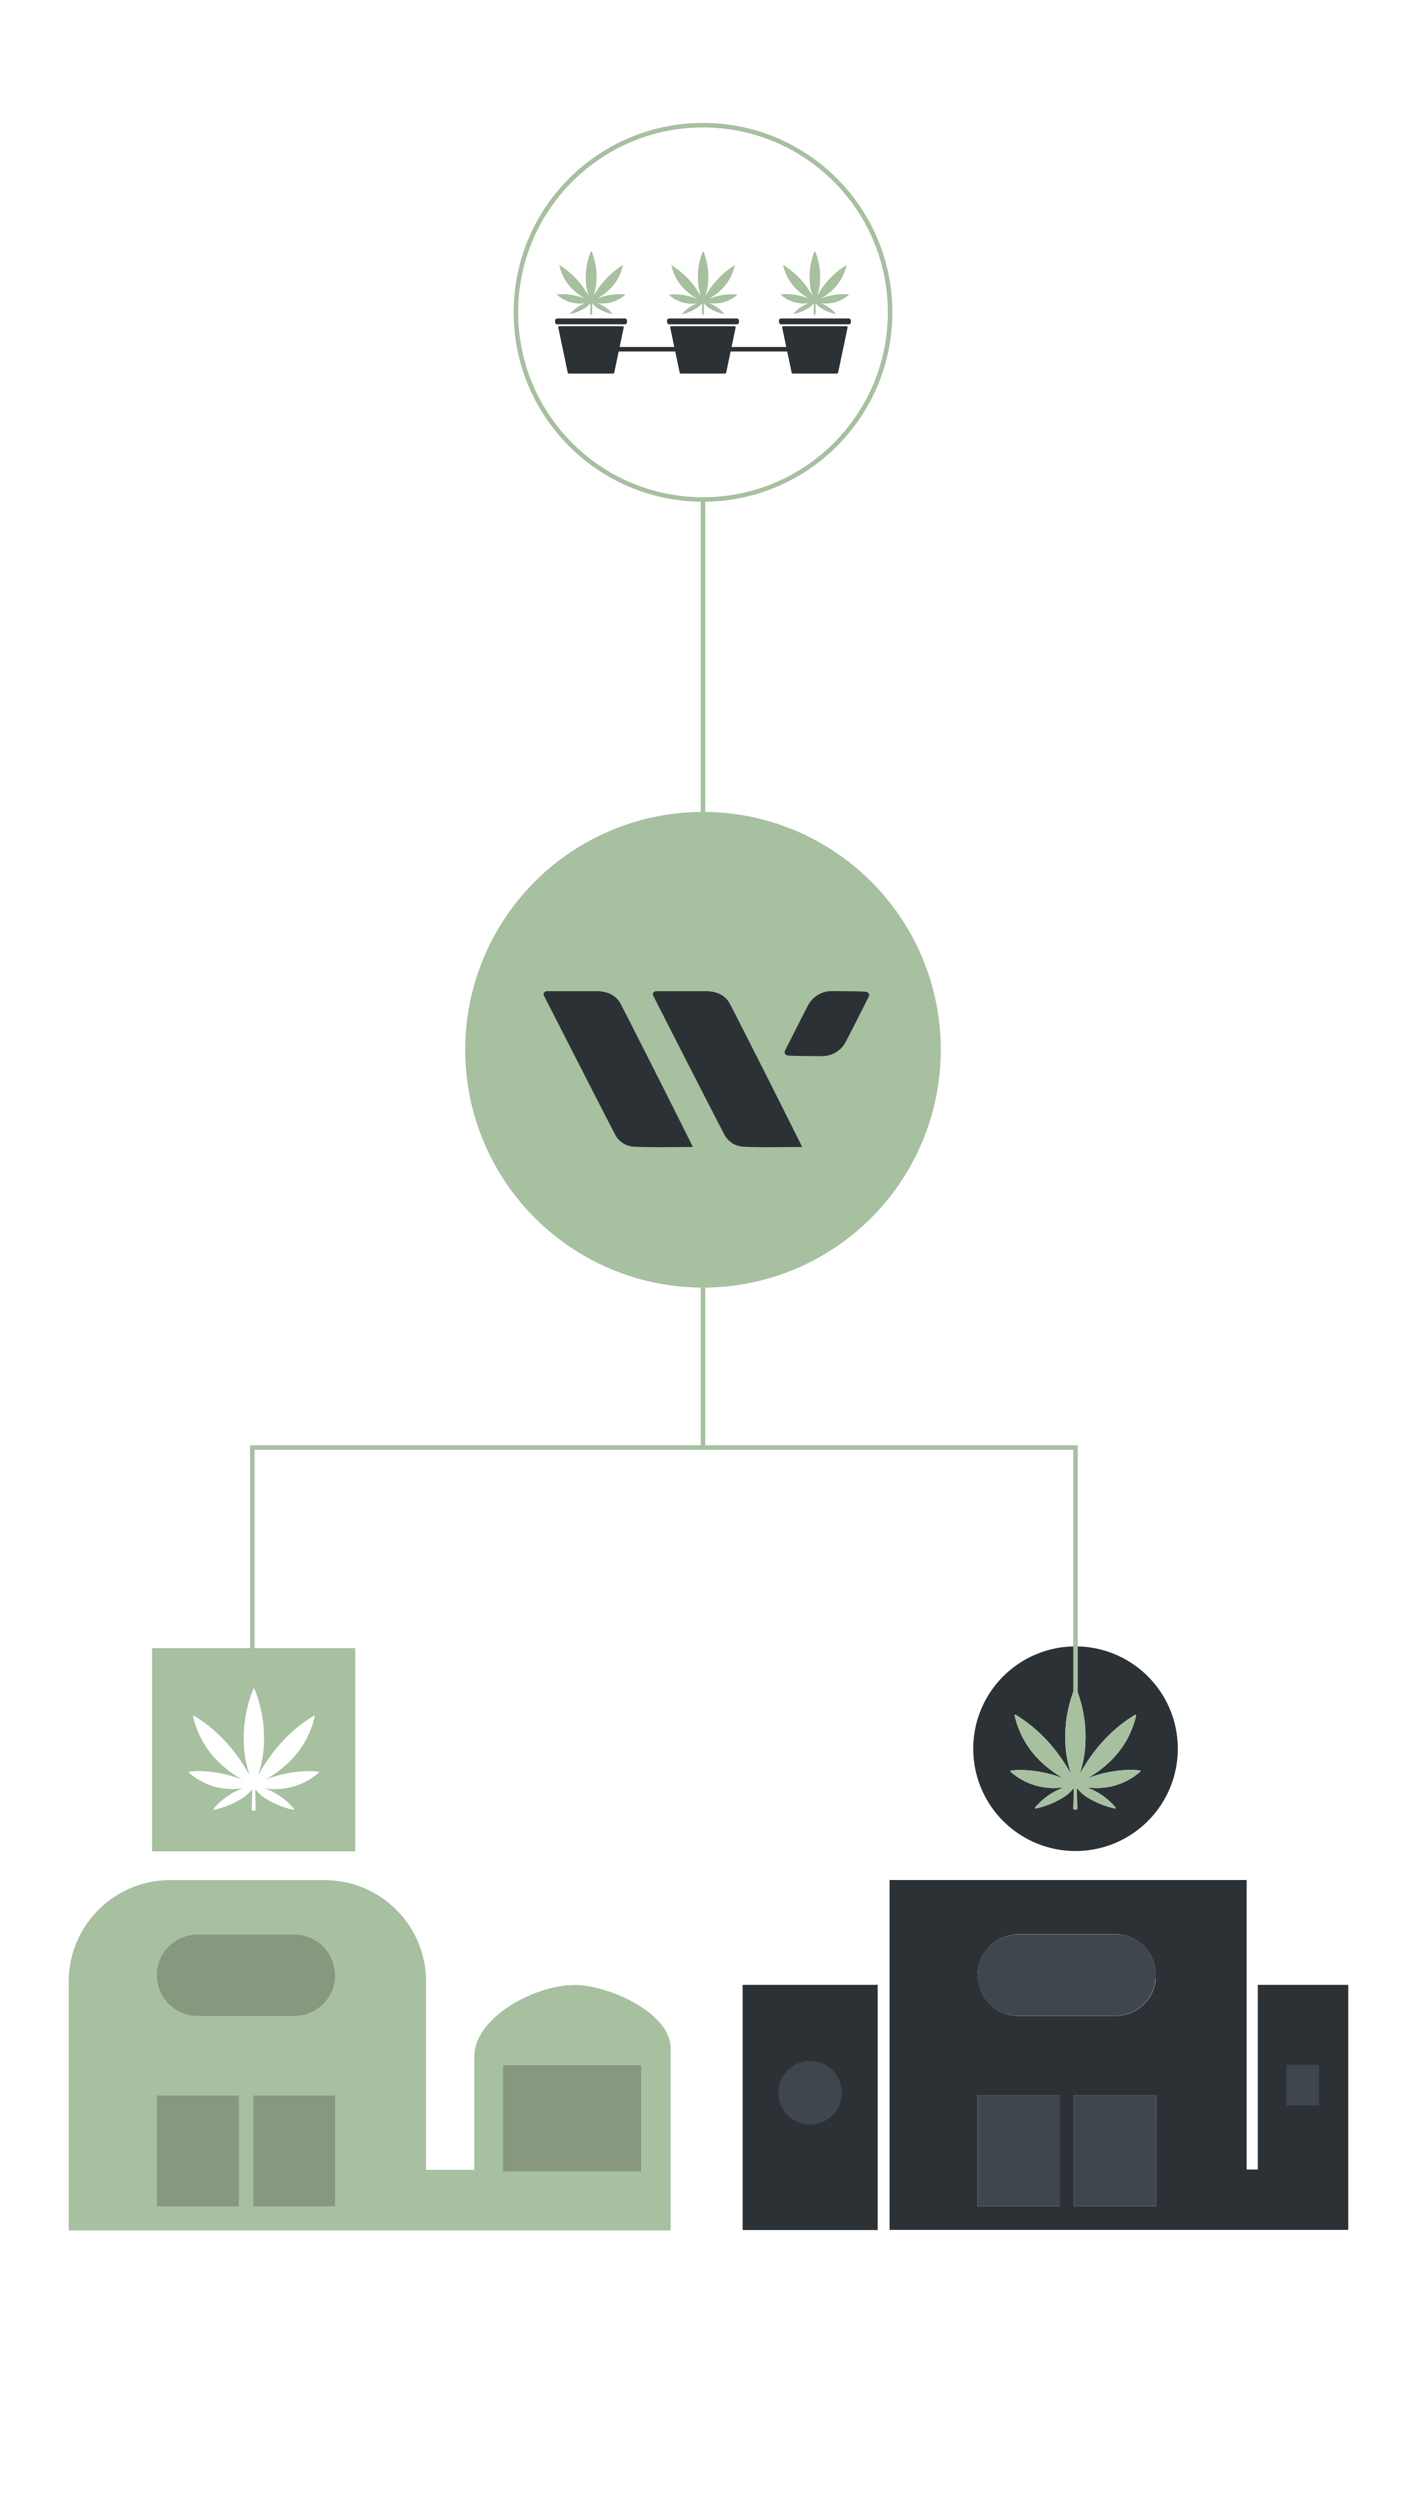 <svg id="Layer_1" data-name="Layer 1" xmlns="http://www.w3.org/2000/svg" viewBox="0 0 414 736"><title>about-us-graphic-4</title><path d="M210.33,89.34a10.25,10.25,0,0,1-1.64-.13,10.53,10.53,0,0,1,4.5,3.1.1.1,0,0,1,0,.12.1.1,0,0,1-.12,0,13.54,13.54,0,0,1-4.37-1.82,5.8,5.8,0,0,1-1.43-1.34c0,.49,0,1.75,0,2.41s0,.76,0,.8a.4.4,0,0,1-.29.15.47.47,0,0,1-.28-.13s0,0,0-.86c0-.64.06-1.87,0-2.36a5.74,5.74,0,0,1-1.43,1.34A13.51,13.51,0,0,1,201,92.49a.11.11,0,0,1-.12,0,.1.1,0,0,1,0-.12,10.55,10.55,0,0,1,4.5-3.1,10.09,10.09,0,0,1-8.28-2.36.1.1,0,0,1,0-.11.11.11,0,0,1,.09-.08,12.44,12.44,0,0,1,1.54-.09,19.25,19.25,0,0,1,6.53,1.3,17.31,17.31,0,0,1-3.36-2.45,14.14,14.14,0,0,1-4.17-7.21.11.11,0,0,1,0-.11.1.1,0,0,1,.12,0,24.26,24.26,0,0,1,8.54,9.14,17.33,17.33,0,0,1-.84-3.95,20.1,20.1,0,0,1,1.38-9.3.11.11,0,0,1,.1-.07.11.11,0,0,1,.1.07,20.08,20.08,0,0,1,1.38,9.3,17.45,17.45,0,0,1-.84,3.95,24.26,24.26,0,0,1,8.53-9.14.1.1,0,0,1,.12,0,.11.11,0,0,1,0,.11,14.14,14.14,0,0,1-4.17,7.21,17.31,17.31,0,0,1-3.36,2.45,19.25,19.25,0,0,1,6.53-1.3,12.51,12.51,0,0,1,1.54.09.12.12,0,0,1,.09.08.1.1,0,0,1,0,.11A10.29,10.29,0,0,1,210.33,89.34Z" fill="#a6c0a0"/><rect x="196.42" y="93.75" width="21.17" height="1.72" rx="0.6" ry="0.6" fill="#2c3136"/><path d="M216.61,96.44l-2.78,13.25a.35.35,0,0,1-.35.28h-13a.35.35,0,0,1-.35-.28l-2.78-13.25a.36.36,0,0,1,.35-.43h18.53A.36.36,0,0,1,216.61,96.44Z" fill="#2c3136"/><path d="M177.43,89.34a10.33,10.33,0,0,1-1.64-.13,10.55,10.55,0,0,1,4.5,3.1.1.1,0,0,1,0,.12.11.11,0,0,1-.12,0,13.51,13.51,0,0,1-4.37-1.82,5.8,5.8,0,0,1-1.43-1.34c0,.49,0,1.75,0,2.41s0,.76,0,.8a.41.41,0,0,1-.29.15.47.47,0,0,1-.28-.13s0,0,0-.86c0-.64.06-1.87,0-2.36a5.74,5.74,0,0,1-1.43,1.34,13.54,13.54,0,0,1-4.37,1.82.1.1,0,0,1-.12,0,.1.1,0,0,1,0-.12,10.52,10.52,0,0,1,4.5-3.1,10.09,10.09,0,0,1-8.28-2.36.1.1,0,0,1,0-.11.12.12,0,0,1,.09-.08,12.51,12.51,0,0,1,1.54-.09,19.25,19.25,0,0,1,6.53,1.3,17.31,17.31,0,0,1-3.36-2.45,14.14,14.14,0,0,1-4.17-7.21.11.11,0,0,1,0-.11.1.1,0,0,1,.12,0,24.24,24.24,0,0,1,8.53,9.14,17.53,17.53,0,0,1-.84-3.95A20.1,20.1,0,0,1,174,74a.11.11,0,0,1,.1-.07.11.11,0,0,1,.1.07,20.12,20.12,0,0,1,1.38,9.3,17.25,17.25,0,0,1-.84,3.95,24.28,24.28,0,0,1,8.54-9.14.1.1,0,0,1,.12,0,.11.11,0,0,1,0,.11,14.14,14.14,0,0,1-4.17,7.21,17.31,17.31,0,0,1-3.36,2.45,19.25,19.25,0,0,1,6.53-1.3,12.44,12.44,0,0,1,1.54.09.11.11,0,0,1,.09.08.1.1,0,0,1,0,.11A10.29,10.29,0,0,1,177.43,89.34Z" fill="#a6c0a0"/><rect x="163.45" y="93.75" width="21.17" height="1.72" rx="0.6" ry="0.6" fill="#2c3136"/><path d="M183.65,96.44l-2.78,13.25a.35.35,0,0,1-.35.28h-13a.35.35,0,0,1-.35-.28l-2.78-13.25a.36.36,0,0,1,.35-.43H183.3A.36.36,0,0,1,183.65,96.44Z" fill="#2c3136"/><path d="M243.23,89.34a10.25,10.25,0,0,1-1.64-.13,10.55,10.55,0,0,1,4.5,3.1.11.11,0,0,1,0,.12.1.1,0,0,1-.12,0,13.57,13.57,0,0,1-4.37-1.82,5.8,5.8,0,0,1-1.43-1.34c0,.49,0,1.75,0,2.41s0,.76,0,.8a.41.41,0,0,1-.29.15.47.47,0,0,1-.28-.13s0,0,0-.86c0-.64.06-1.87,0-2.36a5.68,5.68,0,0,1-1.43,1.34,13.51,13.51,0,0,1-4.37,1.82.1.1,0,0,1-.12,0,.11.11,0,0,1,0-.12,10.55,10.55,0,0,1,4.5-3.1A10.09,10.09,0,0,1,230,86.85a.11.11,0,0,1,0-.11.11.11,0,0,1,.09-.08,12.48,12.48,0,0,1,1.54-.09,19.23,19.23,0,0,1,6.53,1.3,17.31,17.31,0,0,1-3.36-2.45,14.11,14.11,0,0,1-4.16-7.21.11.11,0,0,1,0-.11.1.1,0,0,1,.12,0,24.23,24.23,0,0,1,8.54,9.14,17.33,17.33,0,0,1-.84-3.95,20.14,20.14,0,0,1,1.38-9.3.11.11,0,0,1,.2,0,20.13,20.13,0,0,1,1.38,9.3,17.42,17.42,0,0,1-.84,3.95,24.25,24.25,0,0,1,8.54-9.14.1.1,0,0,1,.12,0,.11.11,0,0,1,0,.11,14.11,14.11,0,0,1-4.16,7.21,17.31,17.31,0,0,1-3.36,2.45,19.21,19.21,0,0,1,6.53-1.3,12.51,12.51,0,0,1,1.54.09.11.11,0,0,1,.09.08.11.11,0,0,1,0,.11A10.3,10.3,0,0,1,243.23,89.34Z" fill="#a6c0a0"/><path d="M249.57,96.44l-2.78,13.25a.35.35,0,0,1-.35.28h-13a.35.35,0,0,1-.34-.28l-2.78-13.25a.35.35,0,0,1,.34-.43h18.53A.35.35,0,0,1,249.57,96.44Z" fill="#2c3136"/><rect x="229.38" y="93.75" width="21.17" height="1.72" rx="0.6" ry="0.6" fill="#2c3136"/><circle cx="207" cy="91.94" r="55.09" fill="none" stroke="#a6c0a0" stroke-miterlimit="10" stroke-width="1.33"/><line x1="174.04" y1="102.8" x2="234.99" y2="102.8" fill="none" stroke="#2c3136" stroke-miterlimit="10" stroke-width="1.33"/><path d="M44.78,485.16V545h59.83V485.16Zm49,36.73a19.33,19.33,0,0,1-15.86,4.52,20.2,20.2,0,0,1,8.62,6,.21.21,0,0,1,0,.24.21.21,0,0,1-.23.09,26.09,26.09,0,0,1-8.38-3.48,11.17,11.17,0,0,1-2.74-2.57c0,.94,0,3.35.08,4.61,0,1.46,0,1.46,0,1.53a.76.76,0,0,1-.55.28.91.91,0,0,1-.55-.26c-.06-.07-.06-.07,0-1.65,0-1.23.12-3.59.08-4.52a11,11,0,0,1-2.74,2.57,26,26,0,0,1-8.38,3.48.2.2,0,0,1-.21-.33,20.25,20.25,0,0,1,8.63-6,19.34,19.34,0,0,1-15.86-4.52.18.18,0,0,1-.07-.21.2.2,0,0,1,.17-.15,24,24,0,0,1,3-.17,36.77,36.77,0,0,1,12.51,2.5,33.46,33.46,0,0,1-6.44-4.7,27.09,27.09,0,0,1-8-13.82.22.22,0,0,1,.09-.22.2.2,0,0,1,.22,0c9.51,5.72,14.36,14,16.36,17.53a33.27,33.27,0,0,1-1.62-7.57,38.59,38.59,0,0,1,2.65-17.84.21.21,0,0,1,.2-.13.2.2,0,0,1,.19.13,38.47,38.47,0,0,1,2.65,17.83,33.17,33.17,0,0,1-1.61,7.57c2-3.55,6.86-11.8,16.36-17.52a.2.2,0,0,1,.22,0,.21.21,0,0,1,.09.22,27.09,27.09,0,0,1-8,13.82,33.26,33.26,0,0,1-6.44,4.7,36.78,36.78,0,0,1,12.51-2.5,24.19,24.19,0,0,1,3,.17.21.21,0,0,1,.17.15A.19.19,0,0,1,93.74,521.89Z" fill="#a6c0a0"/><path d="M169.17,584.33h0c-11.69,0-29.52,9.48-29.52,21.17v33.23H125.46V583.33a29.88,29.88,0,0,0-29.89-29.88H50.12a29.88,29.88,0,0,0-29.89,29.88v73.24H197.47V602.93C197.47,592.66,179.44,584.33,169.17,584.33Zm-98.8,65.18H46.17V616.79h24.2Zm28.39,0H74.56V616.79H98.75ZM95.23,590a12.14,12.14,0,0,1-8.51,3.52H58.18a12,12,0,0,1-11.69-9.16,11.87,11.87,0,0,1-.35-2.87,12,12,0,0,1,12-12H86.72A12,12,0,0,1,95.23,590Zm93.61,49.33H148.08V607.89h40.76Z" fill="#a6c0a0"/><rect x="148.08" y="607.89" width="40.76" height="31.41" fill="#88987f"/><rect x="74.56" y="616.79" width="24.19" height="32.72" fill="#88987f"/><rect x="46.17" y="616.79" width="24.2" height="32.72" fill="#88987f"/><path d="M98.75,581.46a12,12,0,0,1-6.58,10.72,11.88,11.88,0,0,1-5.45,1.31H58.18a12,12,0,0,1-11.69-9.16,11.87,11.87,0,0,1-.35-2.87,12,12,0,0,1,12-12H86.72a12,12,0,0,1,12,12Z" fill="#88987f"/><path d="M316.69,484.65a30.12,30.12,0,1,0,30.12,30.12A30.11,30.11,0,0,0,316.69,484.65Zm19,36.92a19.3,19.3,0,0,1-15.85,4.52,20.19,20.19,0,0,1,8.61,5.95.21.21,0,0,1,0,.24.19.19,0,0,1-.22.08,26.11,26.11,0,0,1-8.38-3.47,11.18,11.18,0,0,1-2.74-2.57c0,.94,0,3.35.08,4.61,0,1.46,0,1.46,0,1.53a.76.76,0,0,1-.56.29.89.89,0,0,1-.54-.26c-.06-.07-.06-.07,0-1.65,0-1.23.12-3.59.07-4.52a11.09,11.09,0,0,1-2.74,2.57,26,26,0,0,1-8.37,3.47.2.2,0,0,1-.23-.08.21.21,0,0,1,0-.24,20.26,20.26,0,0,1,8.62-5.95,19.31,19.31,0,0,1-15.86-4.52.19.19,0,0,1-.06-.21.2.2,0,0,1,.17-.15,24.66,24.66,0,0,1,3-.17,36.75,36.75,0,0,1,12.5,2.49,33.46,33.46,0,0,1-6.43-4.7,27,27,0,0,1-8-13.81.22.22,0,0,1,.08-.22.2.2,0,0,1,.23,0c9.5,5.72,14.35,14,16.35,17.51a32.93,32.93,0,0,1-1.61-7.56,38.49,38.49,0,0,1,2.64-17.82.22.22,0,0,1,.2-.13.21.21,0,0,1,.19.13,38.41,38.41,0,0,1,2.64,17.82,33.1,33.1,0,0,1-1.61,7.56c2-3.55,6.85-11.79,16.34-17.51a.2.2,0,0,1,.23,0,.22.22,0,0,1,.08.22,27,27,0,0,1-8,13.81,33.18,33.18,0,0,1-6.43,4.7A36.76,36.76,0,0,1,332.66,521a24.72,24.72,0,0,1,3,.17.21.21,0,0,1,.17.15A.19.19,0,0,1,335.72,521.57Z" fill="#2c3136"/><path d="M323,526.35a19.52,19.52,0,0,1-3.14-.26,20.19,20.19,0,0,1,8.61,5.95.21.21,0,0,1,0,.24.19.19,0,0,1-.22.08,26.11,26.11,0,0,1-8.38-3.47,11.18,11.18,0,0,1-2.74-2.57c0,.94,0,3.35.08,4.61,0,1.46,0,1.46,0,1.53a.76.76,0,0,1-.56.29.89.89,0,0,1-.54-.26c-.06-.07-.06-.07,0-1.65,0-1.23.12-3.59.07-4.52a11.09,11.09,0,0,1-2.74,2.57,26,26,0,0,1-8.37,3.47.2.2,0,0,1-.23-.08.21.21,0,0,1,0-.24,20.26,20.26,0,0,1,8.62-5.95,19.31,19.31,0,0,1-15.86-4.52.19.19,0,0,1-.06-.21.2.2,0,0,1,.17-.15,24.66,24.66,0,0,1,3-.17,36.75,36.75,0,0,1,12.5,2.49,33.46,33.46,0,0,1-6.43-4.7,27,27,0,0,1-8-13.81.22.22,0,0,1,.08-.22.2.2,0,0,1,.23,0c9.5,5.72,14.35,14,16.35,17.51a32.93,32.93,0,0,1-1.61-7.56,38.49,38.49,0,0,1,2.64-17.82.22.22,0,0,1,.2-.13.21.21,0,0,1,.19.13,38.41,38.41,0,0,1,2.64,17.82,33.1,33.1,0,0,1-1.61,7.56c2-3.55,6.85-11.79,16.34-17.51a.2.2,0,0,1,.23,0,.22.22,0,0,1,.08.22,27,27,0,0,1-8,13.81,33.18,33.18,0,0,1-6.43,4.7A36.76,36.76,0,0,1,332.66,521a24.72,24.72,0,0,1,3,.17.21.21,0,0,1,.17.15.19.19,0,0,1-.06.21A19.71,19.71,0,0,1,323,526.35Z" fill="#a6c0a0"/><path d="M257.83,584.28v72.18h.57V584.28Z" fill="#2c3136"/><path d="M291,573.31l.4-.41h0C291.21,573,291.08,573.17,291,573.31Zm-3.1,43.4V649.4h0V616.71Z" fill="#2c3136"/><path d="M370.36,584.28v54.36h-3.28V553.42H261.94v103H397V584.28ZM312,649.4H287.85V616.72H312Zm28.38,0H316.23V616.72H340.4Zm-.14-66.16c0,.19-.07.39-.1.59s-.09.38-.14.58a10.47,10.47,0,0,1-.35,1.13c-.07.17-.13.36-.21.52s0,.07,0,.08a3.67,3.67,0,0,1-.22.47,3,3,0,0,1-.26.52,4,4,0,0,1-.28.51c-.1.15-.2.33-.32.48a8,8,0,0,1-.7.94,11.33,11.33,0,0,1-.77.85,12,12,0,0,1-8.51,3.52h-28.5a12,12,0,0,1-12-12c0-.19,0-.36,0-.54s0-.26,0-.39a9.93,9.93,0,0,1,.2-1.41c0-.25.1-.49.16-.74s.16-.56.26-.84.14-.39.22-.58.12-.29.2-.45a6.76,6.76,0,0,1,.44-.89c.11-.17.21-.36.33-.53a10.48,10.48,0,0,1,.92-1.27c.12-.15.25-.29.38-.44s.25-.28.39-.41h0a12,12,0,0,1,8.5-3.53H329c.35,0,.7.05,1,.1l.25,0,.52.11.53.12c.39.1.76.22,1.13.35s.53.21.78.33l.56.26.38.2c.26.15.52.31.77.48s.22.15.33.23.47.34.7.52a12.26,12.26,0,0,1,1.62,1.62,8.35,8.35,0,0,1,.7.94,4.56,4.56,0,0,1,.32.48,11.4,11.4,0,0,1,.54,1,4.52,4.52,0,0,1,.22.47s0,.05,0,.08c.08.17.14.36.21.53a9.77,9.77,0,0,1,.35,1.13c.05.2.1.39.14.58a5.71,5.71,0,0,1,.1.6,11.23,11.23,0,0,1,.14,1.83A11.46,11.46,0,0,1,340.26,583.24Z" fill="#2c3136"/><rect x="218.67" y="584.28" width="39.73" height="72.18" fill="#2c3136"/><rect x="287.86" y="616.71" width="24.16" height="32.69" fill="#40464d"/><rect x="287.85" y="616.71" width="0.01" height="32.69" fill="#40464d"/><rect x="316.23" y="616.71" width="24.17" height="32.69" fill="#40464d"/><rect x="378.78" y="607.82" width="9.59" height="11.95" fill="#40464d"/><path d="M287.82,581.41a12,12,0,0,0,12,12h28.5a12,12,0,0,0,8.51-3.52c.27-.27.53-.56.77-.85a10.58,10.58,0,0,0,.7-.93l.32-.49.28-.5c.09-.17.19-.34.26-.53s.15-.31.22-.47l0-.08c.07-.17.14-.35.21-.53a11,11,0,0,0,.35-1.13c.05-.19.09-.39.14-.58l.11-.59a12.61,12.61,0,0,0,0-3.67l-.11-.59c0-.19-.09-.39-.14-.58a11.4,11.4,0,0,0-.35-1.13c-.06-.18-.13-.36-.21-.53l0-.08c-.07-.16-.14-.32-.22-.47s-.17-.35-.26-.52-.19-.34-.28-.5l-.32-.49a10.58,10.58,0,0,0-.7-.93c-.24-.29-.5-.58-.77-.85s-.56-.53-.85-.77-.46-.36-.7-.52l-.33-.23c-.25-.17-.51-.32-.77-.47l-.38-.2-.55-.26c-.26-.11-.52-.22-.79-.32a11.4,11.4,0,0,0-1.13-.35l-.53-.12-.53-.1-.25,0c-.34,0-.68-.08-1-.1H299.85a12,12,0,0,0-8.5,3.52l-.4.41-.38.44a10.43,10.43,0,0,0-.92,1.28c-.11.18-.22.36-.32.54a7.7,7.7,0,0,0-.44.89c-.07.15-.14.3-.19.45s-.15.38-.22.57-.19.56-.26.85-.12.49-.17.74a10.24,10.24,0,0,0-.19,1.4c0,.13,0,.26,0,.4S287.82,581.22,287.82,581.41Z" fill="#40464d"/><path d="M348.71,573.31l-.4-.41h0C348.45,573,348.58,573.17,348.71,573.31Z" fill="#40464d"/><circle cx="238.53" cy="616.03" r="9.36" fill="#40464d"/><circle cx="207" cy="309.02" r="70.02" fill="#a6c0a0"/><path d="M204,337.64c-5.84,0-11.41.17-16.88-.07a6.68,6.68,0,0,1-5.81-3.24c-2.46-4.6-20.45-39.92-21.19-41.33-.14-.28-.11-1.22,1.08-1.22,4.8,0,9.6,0,14.39,0,3.34,0,5.81,1.24,7.09,3.61,1.79,3.31,21.16,41.7,21.32,42.25Z" fill="#2c3136"/><path d="M236.18,337.64c-5.84,0-11.41.17-16.88-.07a6.68,6.68,0,0,1-5.81-3.24C211,329.73,193,294.41,192.3,293c-.14-.28-.11-1.22,1.08-1.22,4.8,0,9.6,0,14.39,0,3.34,0,5.81,1.24,7.09,3.61,1.79,3.31,21.16,41.7,21.32,42.25Z" fill="#2c3136"/><path d="M254.85,291.95h0c-.69-.12-5.26-.18-9.81-.19a7.87,7.87,0,0,0-7.3,4.57c-2.23,4.24-4.35,8.55-6.53,12.82a1,1,0,0,0,.89,1.56c.69.12,5.26.18,9.81.19a7.87,7.87,0,0,0,7.3-4.57c2.23-4.24,4.35-8.55,6.53-12.82a1,1,0,0,0-.89-1.56Z" fill="#2c3136"/><line x1="207" y1="239" x2="207" y2="146.95" fill="none" stroke="#a6c0a0" stroke-miterlimit="10" stroke-width="1.33"/><line x1="207" y1="379.04" x2="207" y2="426.21" fill="none" stroke="#a6c0a0" stroke-miterlimit="10" stroke-width="1.33"/><polyline points="74.3 485.99 74.3 426.11 316.69 426.11 316.69 502.07" fill="none" stroke="#a6c0a0" stroke-miterlimit="10" stroke-width="1.33"/></svg>